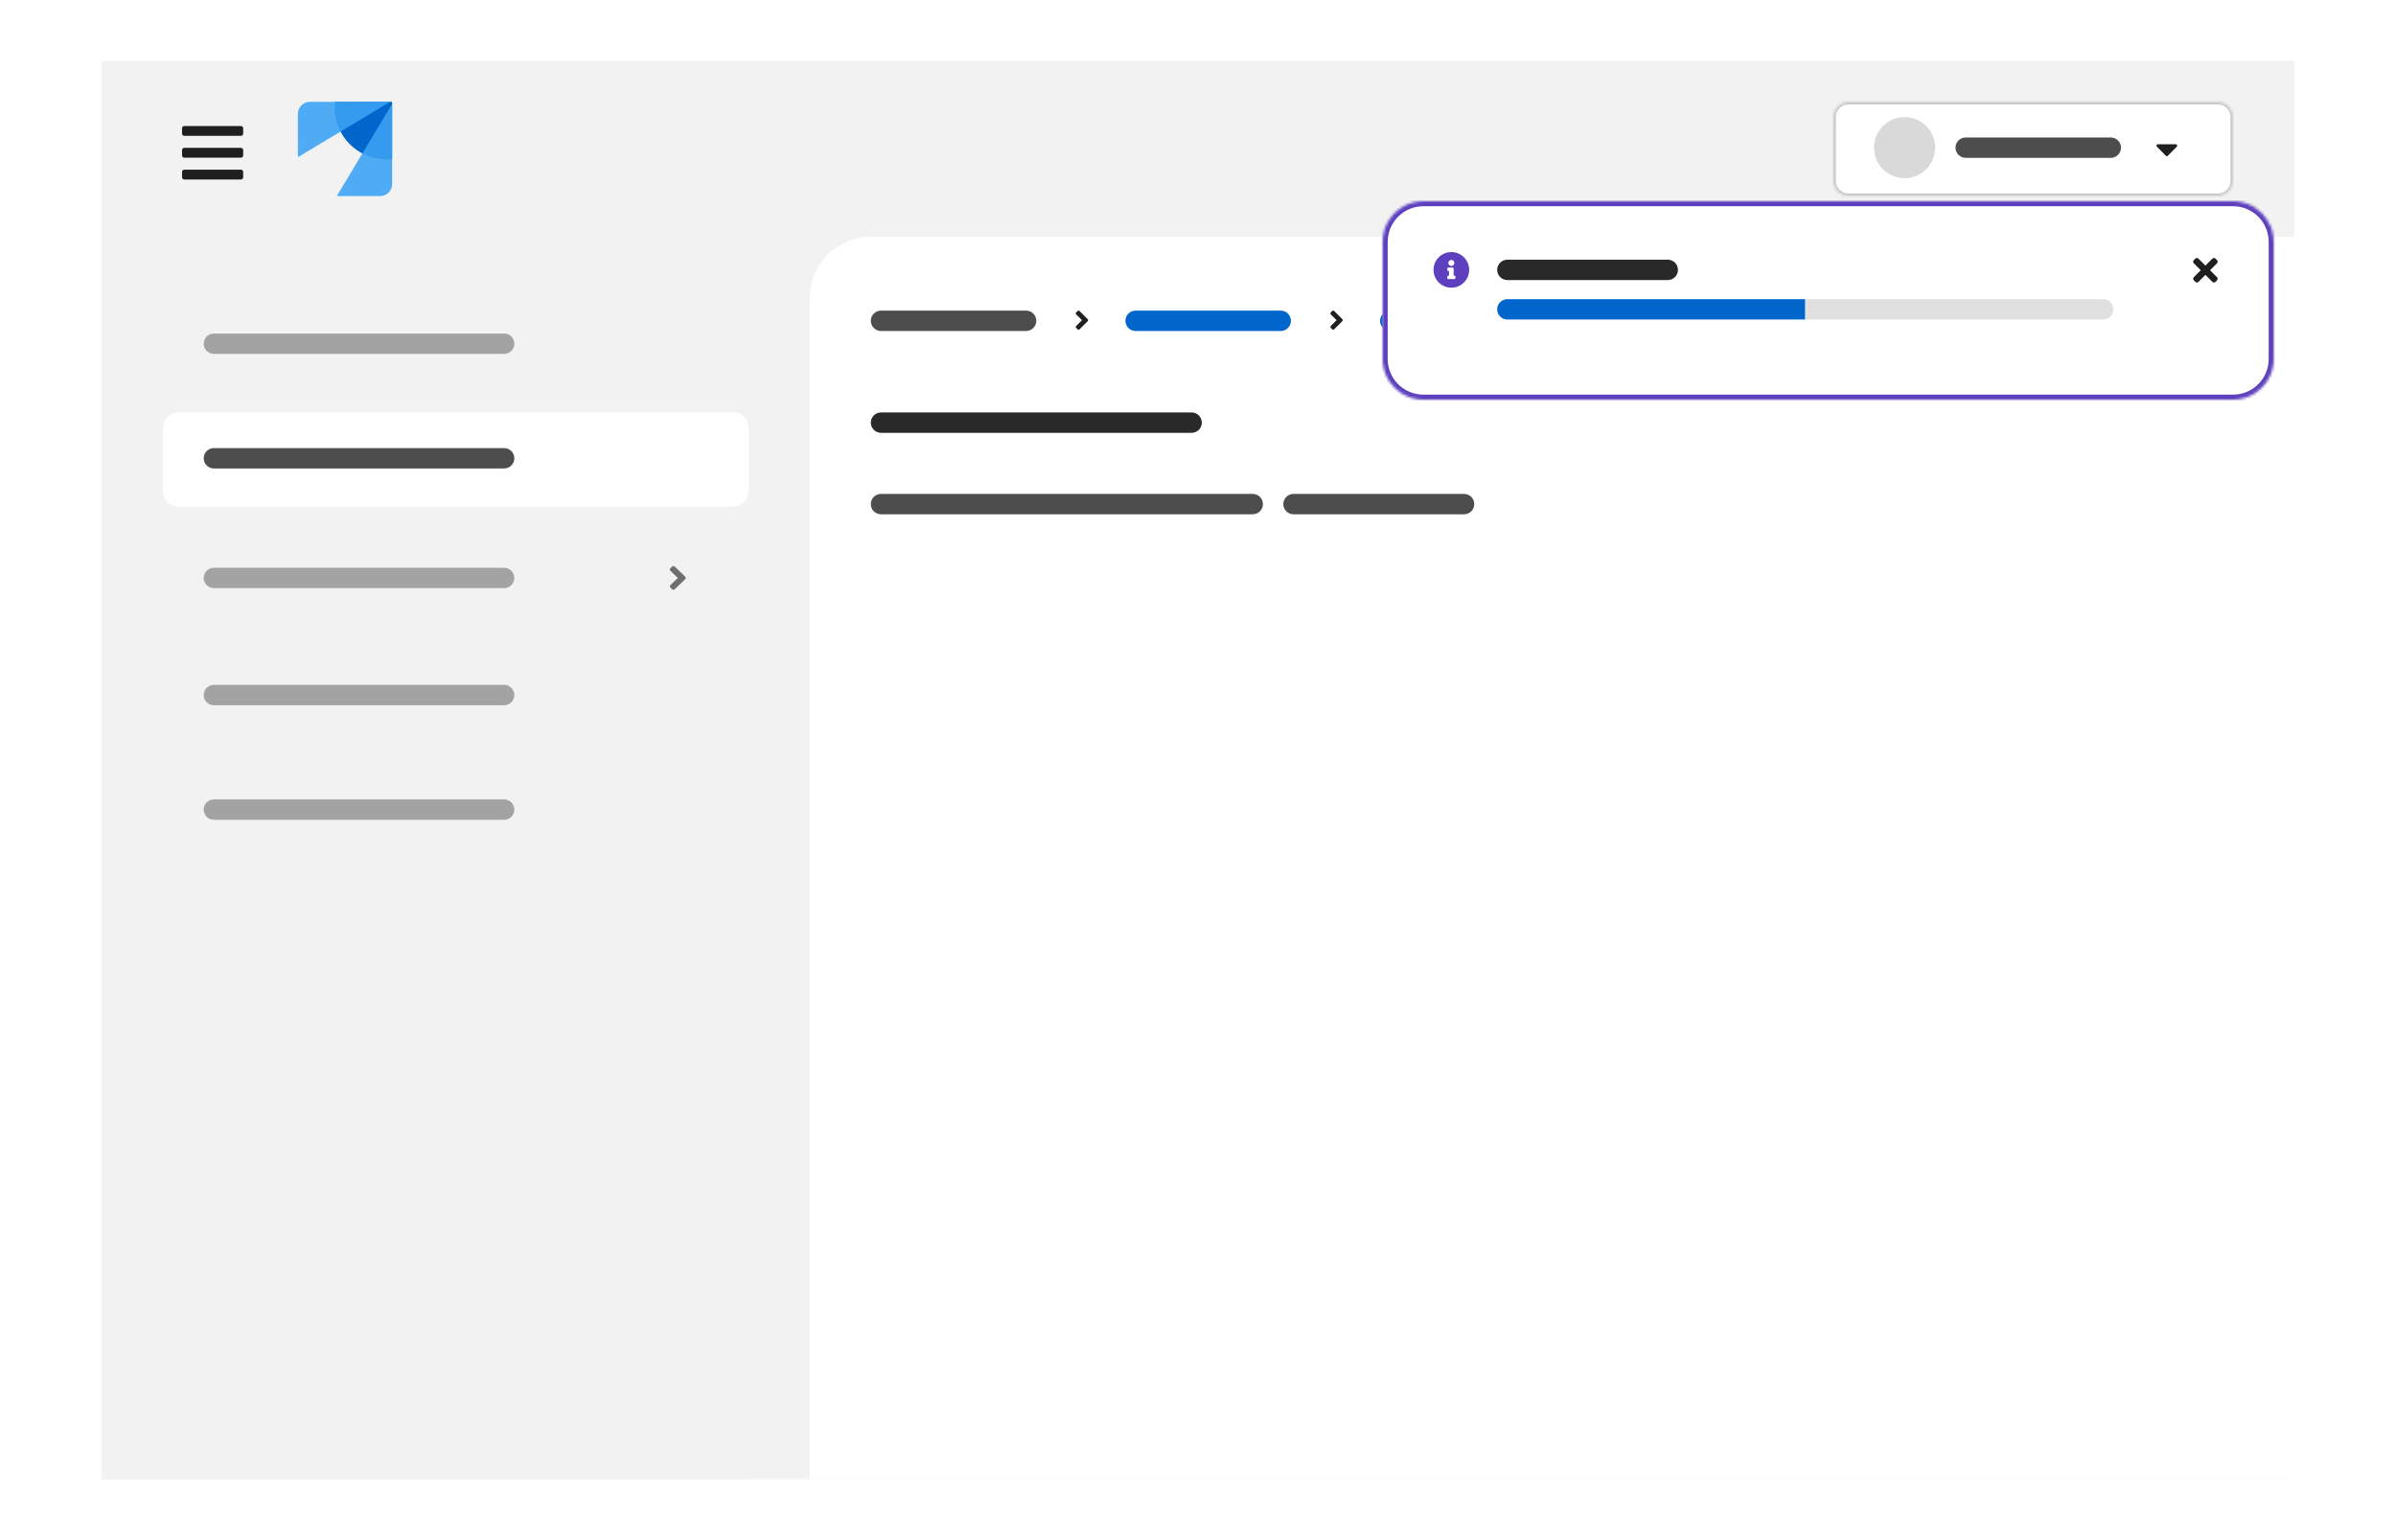<svg width="941" height="605" viewBox="0 0 941 605" fill="none" xmlns="http://www.w3.org/2000/svg">
<rect width="941" height="605" fill="white"/>
<g clip-path="url(#clip0_1668_104724)">
<rect width="861" height="557" transform="translate(40 24)" fill="#F2F2F2"/>
<rect width="861" height="69" transform="translate(40 24)" fill="#F2F2F2"/>
<path d="M94.643 66.643C95.116 66.643 95.5 67.027 95.5 67.5V69.643C95.5 70.116 95.116 70.5 94.643 70.5H72.357C71.884 70.5 71.5 70.116 71.5 69.643V67.5C71.5 67.027 71.884 66.643 72.357 66.643H94.643ZM94.643 58.071C95.116 58.071 95.5 58.455 95.5 58.929V61.071C95.5 61.545 95.116 61.929 94.643 61.929H72.357C71.884 61.929 71.5 61.545 71.5 61.071V58.929C71.5 58.455 71.884 58.071 72.357 58.071H94.643ZM94.643 49.5C95.116 49.5 95.5 49.884 95.5 50.357V52.5C95.5 52.973 95.116 53.357 94.643 53.357H72.357C71.884 53.357 71.5 52.973 71.5 52.5V50.357C71.5 49.884 71.884 49.5 72.357 49.5H94.643Z" fill="#1F1F1F"/>
<path fill-rule="evenodd" clip-rule="evenodd" d="M131.478 40H154V62.522H151.587C140.481 62.522 131.478 53.519 131.478 42.413V40Z" fill="#0066CC"/>
<path fill-rule="evenodd" clip-rule="evenodd" d="M154 40.804L132.283 77H149.316C151.903 77 154 74.903 154 72.317V40.804Z" fill="url(#paint0_linear_1668_104724)"/>
<path fill-rule="evenodd" clip-rule="evenodd" d="M153.196 40L117 61.717V44.683C117 42.097 119.097 40 121.684 40H153.196Z" fill="url(#paint1_linear_1668_104724)"/>
<mask id="path-6-inside-1_1668_104724" fill="white">
<path d="M720 46C720 42.686 722.686 40 726 40H871C874.314 40 877 42.686 877 46V71C877 74.314 874.314 77 871 77H726C722.686 77 720 74.314 720 71V46Z"/>
</mask>
<path d="M720 46C720 42.686 722.686 40 726 40H871C874.314 40 877 42.686 877 46V71C877 74.314 874.314 77 871 77H726C722.686 77 720 74.314 720 71V46Z" fill="white"/>
<path d="M726 40V41H871V40V39H726V40ZM877 46H876V71H877H878V46H877ZM871 77V76H726V77V78H871V77ZM720 71H721V46H720H719V71H720ZM726 77V76C723.239 76 721 73.761 721 71H720H719C719 74.866 722.134 78 726 78V77ZM877 71H876C876 73.761 873.761 76 871 76V77V78C874.866 78 878 74.866 878 71H877ZM871 40V41C873.761 41 876 43.239 876 46H877H878C878 42.134 874.866 39 871 39V40ZM726 40V39C722.134 39 719 42.134 719 46H720H721C721 43.239 723.239 41 726 41V40Z" fill="#C7C7C7" mask="url(#path-6-inside-1_1668_104724)"/>
<g clip-path="url(#clip1_1668_104724)">
<circle cx="748" cy="58.5" r="12" fill="#F2F2F2"/>
<mask id="mask0_1668_104724" style="mask-type:luminance" maskUnits="userSpaceOnUse" x="736" y="46" width="24" height="25">
<circle cx="748" cy="58.5" r="12" fill="white"/>
</mask>
<g mask="url(#mask0_1668_104724)">
<path fill-rule="evenodd" clip-rule="evenodd" d="M747.762 59.904C745.429 59.904 743.496 57.971 743.496 55.639C743.496 53.306 745.429 51.373 747.762 51.373C750.096 51.373 752.029 53.306 752.029 55.639C752.029 57.971 750.162 59.904 747.762 59.904Z" fill="#C7C7C7"/>
<path d="M744.829 70.493V66.027C743.496 66.294 742.896 66.96 742.762 68.36L742.696 70.493H744.829Z" fill="#C7C7C7"/>
<path d="M742.696 70.5L742.762 68.367C742.896 66.968 743.496 66.302 744.829 66.035V70.5H751.096V66.035C752.429 66.302 753.029 66.968 753.162 68.367L753.229 70.5H756.362C756.096 67.901 755.496 64.502 754.429 63.169C753.696 62.236 752.896 61.703 752.096 61.437C751.296 61.17 750.896 61.037 747.896 61.037C744.896 61.037 743.829 61.503 743.829 61.503C743.029 61.77 742.229 62.303 741.562 63.236C740.429 64.502 739.829 67.968 739.562 70.5H742.696Z" fill="#C7C7C7"/>
<path d="M753.229 70.493L753.162 68.36C753.029 66.96 752.429 66.294 751.096 66.027V70.493H753.229Z" fill="#C7C7C7"/>
<path d="M748 47C754.351 47 759.5 52.147 759.5 58.496C759.5 64.845 754.351 69.992 748 69.992C741.649 69.992 736.5 64.845 736.5 58.496C736.5 52.147 741.649 47 748 47Z" stroke="#C7C7C7"/>
</g>
</g>
<path d="M772.984 63.154C772.181 63.154 771.481 62.981 770.884 62.636C770.296 62.281 769.843 61.782 769.526 61.138C769.209 60.494 769.05 59.733 769.05 58.856V53.2H770.128V58.856C770.128 59.528 770.245 60.111 770.478 60.606C770.711 61.101 771.043 61.488 771.472 61.768C771.901 62.039 772.405 62.174 772.984 62.174C773.563 62.174 774.067 62.039 774.496 61.768C774.925 61.488 775.257 61.101 775.49 60.606C775.723 60.111 775.84 59.528 775.84 58.856V53.2H776.918V58.856C776.918 59.733 776.759 60.494 776.442 61.138C776.125 61.782 775.672 62.281 775.084 62.636C774.496 62.981 773.796 63.154 772.984 63.154ZM781.199 63.14C780.639 63.14 780.121 63.056 779.645 62.888C779.169 62.711 778.763 62.459 778.427 62.132L778.973 61.46C779.384 61.759 779.762 61.978 780.107 62.118C780.452 62.249 780.807 62.314 781.171 62.314C781.666 62.314 782.076 62.197 782.403 61.964C782.73 61.731 782.893 61.432 782.893 61.068C782.893 60.788 782.795 60.569 782.599 60.41C782.412 60.251 782.1 60.13 781.661 60.046L780.541 59.85C779.878 59.729 779.388 59.523 779.071 59.234C778.763 58.945 778.609 58.553 778.609 58.058C778.609 57.666 778.712 57.321 778.917 57.022C779.132 56.723 779.426 56.49 779.799 56.322C780.172 56.145 780.597 56.056 781.073 56.056C781.54 56.056 781.983 56.126 782.403 56.266C782.823 56.397 783.248 56.611 783.677 56.91L783.173 57.624C782.818 57.372 782.464 57.19 782.109 57.078C781.754 56.957 781.395 56.896 781.031 56.896C780.583 56.896 780.224 56.994 779.953 57.19C779.682 57.386 779.547 57.652 779.547 57.988C779.547 58.268 779.631 58.483 779.799 58.632C779.976 58.781 780.284 58.893 780.723 58.968L781.871 59.178C782.562 59.299 783.066 59.509 783.383 59.808C783.7 60.107 783.859 60.508 783.859 61.012C783.859 61.413 783.742 61.777 783.509 62.104C783.276 62.421 782.958 62.673 782.557 62.86C782.156 63.047 781.703 63.14 781.199 63.14ZM788.564 63.14C787.929 63.14 787.355 62.986 786.842 62.678C786.328 62.361 785.922 61.936 785.624 61.404C785.325 60.863 785.176 60.256 785.176 59.584C785.176 58.912 785.316 58.31 785.596 57.778C785.885 57.246 786.272 56.826 786.758 56.518C787.243 56.21 787.784 56.056 788.382 56.056C788.988 56.056 789.525 56.21 789.992 56.518C790.468 56.817 790.841 57.227 791.112 57.75C791.392 58.263 791.532 58.847 791.532 59.5V59.808H786.17C786.207 60.275 786.333 60.695 786.548 61.068C786.772 61.432 787.061 61.721 787.416 61.936C787.78 62.141 788.176 62.244 788.606 62.244C788.96 62.244 789.301 62.183 789.628 62.062C789.964 61.931 790.248 61.759 790.482 61.544L791.126 62.23C790.734 62.538 790.328 62.767 789.908 62.916C789.488 63.065 789.04 63.14 788.564 63.14ZM786.198 59.08H790.524C790.477 58.669 790.351 58.305 790.146 57.988C789.95 57.661 789.698 57.405 789.39 57.218C789.091 57.031 788.755 56.938 788.382 56.938C788.008 56.938 787.668 57.031 787.36 57.218C787.052 57.395 786.795 57.647 786.59 57.974C786.394 58.291 786.263 58.66 786.198 59.08ZM793.277 63V56.168H794.299V57.568C794.476 57.092 794.728 56.723 795.055 56.462C795.391 56.191 795.773 56.056 796.203 56.056C796.324 56.056 796.436 56.065 796.539 56.084C796.641 56.093 796.744 56.117 796.847 56.154V57.078C796.735 57.041 796.613 57.013 796.483 56.994C796.361 56.966 796.245 56.952 796.133 56.952C795.713 56.952 795.344 57.073 795.027 57.316C794.719 57.559 794.476 57.899 794.299 58.338V63H793.277ZM798.198 63V56.168H799.22V57.274C799.482 56.863 799.794 56.56 800.158 56.364C800.522 56.159 800.933 56.056 801.39 56.056C801.885 56.056 802.314 56.163 802.678 56.378C803.052 56.583 803.341 56.877 803.546 57.26C803.761 57.633 803.868 58.072 803.868 58.576V63H802.846V58.87C802.846 58.263 802.678 57.787 802.342 57.442C802.016 57.087 801.572 56.91 801.012 56.91C800.639 56.91 800.298 56.999 799.99 57.176C799.682 57.353 799.426 57.615 799.22 57.96V63H798.198ZM808.037 63.126C807.552 63.126 807.122 63.037 806.749 62.86C806.376 62.683 806.082 62.44 805.867 62.132C805.662 61.815 805.559 61.451 805.559 61.04C805.559 60.629 805.666 60.275 805.881 59.976C806.096 59.668 806.394 59.43 806.777 59.262C807.16 59.094 807.608 59.01 808.121 59.01C808.513 59.01 808.882 59.052 809.227 59.136C809.582 59.22 809.908 59.355 810.207 59.542V58.604C810.207 58.044 810.058 57.624 809.759 57.344C809.46 57.055 809.022 56.91 808.443 56.91C808.126 56.91 807.799 56.957 807.463 57.05C807.136 57.143 806.772 57.293 806.371 57.498L805.993 56.714C806.908 56.275 807.766 56.056 808.569 56.056C809.418 56.056 810.072 56.266 810.529 56.686C810.986 57.097 811.215 57.689 811.215 58.464V63H810.207V62.202C809.908 62.51 809.577 62.743 809.213 62.902C808.849 63.051 808.457 63.126 808.037 63.126ZM806.539 61.012C806.539 61.413 806.693 61.735 807.001 61.978C807.318 62.221 807.734 62.342 808.247 62.342C808.63 62.342 808.98 62.277 809.297 62.146C809.624 62.015 809.927 61.819 810.207 61.558V60.242C809.918 60.074 809.619 59.953 809.311 59.878C809.003 59.794 808.658 59.752 808.275 59.752C807.752 59.752 807.332 59.869 807.015 60.102C806.698 60.326 806.539 60.629 806.539 61.012ZM813.292 63V56.168H814.314V57.232C814.576 56.84 814.874 56.546 815.21 56.35C815.546 56.154 815.924 56.056 816.344 56.056C816.83 56.056 817.254 56.177 817.618 56.42C817.982 56.653 818.258 56.975 818.444 57.386C818.715 56.947 819.037 56.616 819.41 56.392C819.793 56.168 820.232 56.056 820.726 56.056C821.184 56.056 821.585 56.163 821.93 56.378C822.285 56.593 822.56 56.891 822.756 57.274C822.952 57.647 823.05 58.086 823.05 58.59V63H822.028V58.842C822.028 58.245 821.879 57.773 821.58 57.428C821.282 57.083 820.871 56.91 820.348 56.91C819.994 56.91 819.672 56.999 819.382 57.176C819.102 57.353 818.855 57.624 818.64 57.988C818.659 58.081 818.673 58.179 818.682 58.282C818.692 58.385 818.696 58.487 818.696 58.59V63H817.674V58.842C817.674 58.245 817.52 57.773 817.212 57.428C816.914 57.083 816.503 56.91 815.98 56.91C815.28 56.91 814.725 57.246 814.314 57.918V63H813.292ZM828.198 63.14C827.564 63.14 826.99 62.986 826.476 62.678C825.963 62.361 825.557 61.936 825.258 61.404C824.96 60.863 824.81 60.256 824.81 59.584C824.81 58.912 824.95 58.31 825.23 57.778C825.52 57.246 825.907 56.826 826.392 56.518C826.878 56.21 827.419 56.056 828.016 56.056C828.623 56.056 829.16 56.21 829.626 56.518C830.102 56.817 830.476 57.227 830.746 57.75C831.026 58.263 831.166 58.847 831.166 59.5V59.808H825.804C825.842 60.275 825.968 60.695 826.182 61.068C826.406 61.432 826.696 61.721 827.05 61.936C827.414 62.141 827.811 62.244 828.24 62.244C828.595 62.244 828.936 62.183 829.262 62.062C829.598 61.931 829.883 61.759 830.116 61.544L830.76 62.23C830.368 62.538 829.962 62.767 829.542 62.916C829.122 63.065 828.674 63.14 828.198 63.14ZM825.832 59.08H830.158C830.112 58.669 829.986 58.305 829.78 57.988C829.584 57.661 829.332 57.405 829.024 57.218C828.726 57.031 828.39 56.938 828.016 56.938C827.643 56.938 827.302 57.031 826.994 57.218C826.686 57.395 826.43 57.647 826.224 57.974C826.028 58.291 825.898 58.66 825.832 59.08Z" fill="#151515"/>
<path d="M854.534 56.667C855.023 56.667 855.267 57.261 854.921 57.61L851.388 61.172C851.174 61.387 850.825 61.387 850.611 61.172L847.079 57.61C846.733 57.261 846.978 56.667 847.466 56.667H854.534Z" fill="#1F1F1F"/>
<rect x="730" y="44" width="110" height="29" fill="white"/>
<rect x="730" y="44" width="110" height="29" fill="white"/>
<rect x="730" y="44" width="110" height="29" fill="white"/>
<rect x="730" y="44" width="110" height="29" fill="white"/>
<path d="M768 58C768 55.791 769.791 54 772 54H829C831.209 54 833 55.791 833 58C833 60.209 831.209 62 829 62H772C769.791 62 768 60.209 768 58Z" fill="#4D4D4D"/>
<circle cx="748" cy="58" r="12" fill="#D9D9D9"/>
<rect width="254" height="886" transform="translate(40 93)" fill="#F2F2F2"/>
<path d="M64 168C64 164.686 66.686 162 70 162H288C291.314 162 294 164.686 294 168V193C294 196.314 291.314 199 288 199H70C66.686 199 64 196.314 64 193V168Z" fill="white"/>
<path d="M263.973 222.539C264.256 222.265 264.714 222.265 264.994 222.539L269.089 226.504C269.375 226.778 269.375 227.221 269.092 227.495L264.996 231.461C264.713 231.735 264.256 231.735 263.976 231.461L263.295 230.802C263.013 230.528 263.013 230.085 263.295 229.814L266.199 227.003L263.295 224.192C263.013 223.918 263.012 223.474 263.295 223.203L263.973 222.539Z" fill="#6E6E6E"/>
<path d="M80 180C80 177.791 81.791 176 84 176H198C200.209 176 202 177.791 202 180C202 182.209 200.209 184 198 184H84C81.791 184 80 182.209 80 180Z" fill="#4D4D4D"/>
<path d="M80 135C80 132.791 81.791 131 84 131H198C200.209 131 202 132.791 202 135C202 137.209 200.209 139 198 139H84C81.791 139 80 137.209 80 135Z" fill="#A3A3A3"/>
<path d="M80 227C80 224.791 81.791 223 84 223H198C200.209 223 202 224.791 202 227C202 229.209 200.209 231 198 231H84C81.791 231 80 229.209 80 227Z" fill="#A3A3A3"/>
<path d="M80 273C80 270.791 81.791 269 84 269H198C200.209 269 202 270.791 202 273C202 275.209 200.209 277 198 277H84C81.791 277 80 275.209 80 273Z" fill="#A3A3A3"/>
<path d="M80 318C80 315.791 81.791 314 84 314H198C200.209 314 202 315.791 202 318C202 320.209 200.209 322 198 322H84C81.791 322 80 320.209 80 318Z" fill="#A3A3A3"/>
<path d="M318 117C318 103.745 328.745 93 342 93H1492C1505.25 93 1516 103.745 1516 117V813C1516 826.255 1505.25 837 1492 837H342C328.745 837 318 826.255 318 813V117Z" fill="white"/>
<path d="M423.193 122.165C423.413 121.945 423.77 121.945 423.987 122.165L427.175 125.353C427.398 125.573 427.397 125.929 427.177 126.15L423.989 129.337C423.769 129.557 423.413 129.557 423.195 129.337L422.665 128.808C422.445 128.587 422.445 128.231 422.665 128.013L424.925 125.754L422.665 123.494C422.445 123.274 422.445 122.917 422.665 122.699L423.193 122.165Z" fill="#1F1F1F"/>
<path d="M445.78 130.132C445.124 130.132 444.516 130.016 443.956 129.784C443.396 129.544 442.856 129.184 442.336 128.704L442.9 128.032C443.404 128.504 443.876 128.84 444.316 129.04C444.764 129.24 445.26 129.34 445.804 129.34C446.236 129.34 446.62 129.268 446.956 129.124C447.3 128.972 447.568 128.768 447.76 128.512C447.952 128.256 448.048 127.964 448.048 127.636C448.048 127.212 447.908 126.892 447.628 126.676C447.348 126.452 446.864 126.28 446.176 126.16L444.82 125.932C444.052 125.796 443.488 125.564 443.128 125.236C442.776 124.9 442.6 124.452 442.6 123.892C442.6 123.42 442.72 123.004 442.96 122.644C443.208 122.276 443.548 121.988 443.98 121.78C444.412 121.572 444.912 121.468 445.48 121.468C446.104 121.468 446.684 121.556 447.22 121.732C447.756 121.9 448.284 122.168 448.804 122.536L448.324 123.256C447.892 122.928 447.436 122.68 446.956 122.512C446.476 122.336 445.988 122.248 445.492 122.248C445.1 122.248 444.752 122.316 444.448 122.452C444.152 122.588 443.916 122.772 443.74 123.004C443.572 123.236 443.488 123.5 443.488 123.796C443.488 124.164 443.612 124.452 443.86 124.66C444.108 124.868 444.512 125.016 445.072 125.104L446.416 125.332C447.312 125.492 447.96 125.752 448.36 126.112C448.768 126.464 448.972 126.956 448.972 127.588C448.972 128.076 448.832 128.512 448.552 128.896C448.28 129.28 447.904 129.584 447.424 129.808C446.944 130.024 446.396 130.132 445.78 130.132ZM453.134 130.12C452.59 130.12 452.098 129.988 451.658 129.724C451.218 129.452 450.87 129.088 450.614 128.632C450.358 128.168 450.23 127.648 450.23 127.072C450.23 126.496 450.35 125.98 450.59 125.524C450.838 125.068 451.17 124.708 451.586 124.444C452.002 124.18 452.466 124.048 452.978 124.048C453.498 124.048 453.958 124.18 454.358 124.444C454.766 124.7 455.086 125.052 455.318 125.5C455.558 125.94 455.678 126.44 455.678 127V127.264H451.082C451.114 127.664 451.222 128.024 451.406 128.344C451.598 128.656 451.846 128.904 452.15 129.088C452.462 129.264 452.802 129.352 453.17 129.352C453.474 129.352 453.766 129.3 454.046 129.196C454.334 129.084 454.578 128.936 454.778 128.752L455.33 129.34C454.994 129.604 454.646 129.8 454.286 129.928C453.926 130.056 453.542 130.12 453.134 130.12ZM451.106 126.64H454.814C454.774 126.288 454.666 125.976 454.49 125.704C454.322 125.424 454.106 125.204 453.842 125.044C453.586 124.884 453.298 124.804 452.978 124.804C452.658 124.804 452.366 124.884 452.102 125.044C451.838 125.196 451.618 125.412 451.442 125.692C451.274 125.964 451.162 126.28 451.106 126.64ZM459.801 130.096C459.257 130.096 458.765 129.964 458.325 129.7C457.893 129.428 457.549 129.064 457.293 128.608C457.037 128.144 456.909 127.632 456.909 127.072C456.909 126.504 457.037 125.992 457.293 125.536C457.549 125.08 457.893 124.72 458.325 124.456C458.765 124.184 459.257 124.048 459.801 124.048C460.233 124.048 460.645 124.128 461.037 124.288C461.429 124.448 461.769 124.672 462.057 124.96L461.493 125.572C461.285 125.34 461.033 125.16 460.737 125.032C460.441 124.904 460.141 124.84 459.837 124.84C459.453 124.84 459.105 124.94 458.793 125.14C458.489 125.34 458.245 125.608 458.061 125.944C457.877 126.28 457.785 126.656 457.785 127.072C457.785 127.488 457.877 127.864 458.061 128.2C458.245 128.536 458.489 128.804 458.793 129.004C459.105 129.204 459.453 129.304 459.837 129.304C460.141 129.304 460.441 129.24 460.737 129.112C461.033 128.976 461.285 128.796 461.493 128.572L462.057 129.184C461.769 129.472 461.429 129.696 461.037 129.856C460.645 130.016 460.233 130.096 459.801 130.096ZM465.628 130.12C465.124 130.12 464.74 130 464.476 129.76C464.22 129.512 464.092 129.156 464.092 128.692V124.864H462.88V124.144H464.092V122.536L464.968 122.332V124.144H466.648V124.864H464.968V128.464C464.968 128.776 465.032 129 465.16 129.136C465.296 129.272 465.516 129.34 465.82 129.34C465.972 129.34 466.108 129.328 466.228 129.304C466.348 129.28 466.488 129.24 466.648 129.184V129.964C466.488 130.02 466.32 130.06 466.144 130.084C465.968 130.108 465.796 130.12 465.628 130.12ZM467.919 130V124.144H468.795V130H467.919ZM468.363 122.692C468.187 122.692 468.035 122.632 467.907 122.512C467.787 122.384 467.727 122.236 467.727 122.068C467.727 121.9 467.787 121.756 467.907 121.636C468.035 121.508 468.187 121.444 468.363 121.444C468.539 121.444 468.687 121.508 468.807 121.636C468.935 121.756 468.999 121.9 468.999 122.068C468.999 122.236 468.935 122.384 468.807 122.512C468.687 122.632 468.539 122.692 468.363 122.692ZM473.183 130.096C472.639 130.096 472.151 129.964 471.719 129.7C471.287 129.436 470.947 129.076 470.699 128.62C470.451 128.164 470.327 127.648 470.327 127.072C470.327 126.496 470.451 125.98 470.699 125.524C470.947 125.068 471.287 124.708 471.719 124.444C472.151 124.18 472.639 124.048 473.183 124.048C473.719 124.048 474.199 124.18 474.623 124.444C475.055 124.708 475.395 125.068 475.643 125.524C475.891 125.98 476.015 126.496 476.015 127.072C476.015 127.648 475.891 128.164 475.643 128.62C475.395 129.076 475.055 129.436 474.623 129.7C474.199 129.964 473.719 130.096 473.183 130.096ZM473.171 129.328C473.555 129.328 473.895 129.232 474.191 129.04C474.487 128.84 474.719 128.568 474.887 128.224C475.063 127.88 475.151 127.496 475.151 127.072C475.151 126.64 475.063 126.256 474.887 125.92C474.719 125.576 474.487 125.308 474.191 125.116C473.895 124.916 473.555 124.816 473.171 124.816C472.787 124.816 472.447 124.916 472.151 125.116C471.855 125.308 471.619 125.576 471.443 125.92C471.275 126.256 471.191 126.64 471.191 127.072C471.191 127.496 471.275 127.88 471.443 128.224C471.619 128.568 471.855 128.84 472.151 129.04C472.447 129.232 472.787 129.328 473.171 129.328ZM477.552 130V124.144H478.428V125.092C478.652 124.74 478.92 124.48 479.232 124.312C479.544 124.136 479.896 124.048 480.288 124.048C480.712 124.048 481.08 124.14 481.392 124.324C481.712 124.5 481.96 124.752 482.136 125.08C482.32 125.4 482.412 125.776 482.412 126.208V130H481.536V126.46C481.536 125.94 481.392 125.532 481.104 125.236C480.824 124.932 480.444 124.78 479.964 124.78C479.644 124.78 479.352 124.856 479.088 125.008C478.824 125.16 478.604 125.384 478.428 125.68V130H477.552ZM489.206 130.12C488.702 130.12 488.318 130 488.054 129.76C487.798 129.512 487.67 129.156 487.67 128.692V124.864H486.458V124.144H487.67V122.536L488.546 122.332V124.144H490.226V124.864H488.546V128.464C488.546 128.776 488.61 129 488.738 129.136C488.874 129.272 489.094 129.34 489.398 129.34C489.55 129.34 489.686 129.328 489.806 129.304C489.926 129.28 490.066 129.24 490.226 129.184V129.964C490.066 130.02 489.898 130.06 489.722 130.084C489.546 130.108 489.374 130.12 489.206 130.12ZM491.497 130V124.144H492.373V130H491.497ZM491.941 122.692C491.765 122.692 491.613 122.632 491.485 122.512C491.365 122.384 491.305 122.236 491.305 122.068C491.305 121.9 491.365 121.756 491.485 121.636C491.613 121.508 491.765 121.444 491.941 121.444C492.117 121.444 492.265 121.508 492.385 121.636C492.513 121.756 492.577 121.9 492.577 122.068C492.577 122.236 492.513 122.384 492.385 122.512C492.265 122.632 492.117 122.692 491.941 122.692ZM496.402 130.12C495.898 130.12 495.514 130 495.25 129.76C494.994 129.512 494.866 129.156 494.866 128.692V124.864H493.654V124.144H494.866V122.536L495.742 122.332V124.144H497.422V124.864H495.742V128.464C495.742 128.776 495.806 129 495.934 129.136C496.07 129.272 496.29 129.34 496.594 129.34C496.746 129.34 496.882 129.328 497.002 129.304C497.122 129.28 497.262 129.24 497.422 129.184V129.964C497.262 130.02 497.094 130.06 496.918 130.084C496.742 130.108 496.57 130.12 496.402 130.12ZM498.705 130V121.336L499.581 121.156V130H498.705ZM504.017 130.12C503.473 130.12 502.981 129.988 502.541 129.724C502.101 129.452 501.753 129.088 501.497 128.632C501.241 128.168 501.113 127.648 501.113 127.072C501.113 126.496 501.233 125.98 501.473 125.524C501.721 125.068 502.053 124.708 502.469 124.444C502.885 124.18 503.349 124.048 503.861 124.048C504.381 124.048 504.841 124.18 505.241 124.444C505.649 124.7 505.969 125.052 506.201 125.5C506.441 125.94 506.561 126.44 506.561 127V127.264H501.965C501.997 127.664 502.105 128.024 502.289 128.344C502.481 128.656 502.729 128.904 503.033 129.088C503.345 129.264 503.685 129.352 504.053 129.352C504.357 129.352 504.649 129.3 504.929 129.196C505.217 129.084 505.461 128.936 505.661 128.752L506.213 129.34C505.877 129.604 505.529 129.8 505.169 129.928C504.809 130.056 504.425 130.12 504.017 130.12ZM501.989 126.64H505.697C505.657 126.288 505.549 125.976 505.373 125.704C505.205 125.424 504.989 125.204 504.725 125.044C504.469 124.884 504.181 124.804 503.861 124.804C503.541 124.804 503.249 124.884 502.985 125.044C502.721 125.196 502.501 125.412 502.325 125.692C502.157 125.964 502.045 126.28 501.989 126.64Z" fill="#0066CC"/>
<path d="M523.193 122.165C523.413 121.945 523.77 121.945 523.987 122.165L527.175 125.353C527.398 125.573 527.397 125.929 527.177 126.15L523.989 129.337C523.769 129.557 523.413 129.557 523.195 129.337L522.665 128.808C522.445 128.587 522.445 128.231 522.665 128.013L524.925 125.754L522.665 123.494C522.445 123.274 522.445 122.917 522.665 122.699L523.193 122.165Z" fill="#1F1F1F"/>
<path d="M545.78 130.132C545.124 130.132 544.516 130.016 543.956 129.784C543.396 129.544 542.856 129.184 542.336 128.704L542.9 128.032C543.404 128.504 543.876 128.84 544.316 129.04C544.764 129.24 545.26 129.34 545.804 129.34C546.236 129.34 546.62 129.268 546.956 129.124C547.3 128.972 547.568 128.768 547.76 128.512C547.952 128.256 548.048 127.964 548.048 127.636C548.048 127.212 547.908 126.892 547.628 126.676C547.348 126.452 546.864 126.28 546.176 126.16L544.82 125.932C544.052 125.796 543.488 125.564 543.128 125.236C542.776 124.9 542.6 124.452 542.6 123.892C542.6 123.42 542.72 123.004 542.96 122.644C543.208 122.276 543.548 121.988 543.98 121.78C544.412 121.572 544.912 121.468 545.48 121.468C546.104 121.468 546.684 121.556 547.22 121.732C547.756 121.9 548.284 122.168 548.804 122.536L548.324 123.256C547.892 122.928 547.436 122.68 546.956 122.512C546.476 122.336 545.988 122.248 545.492 122.248C545.1 122.248 544.752 122.316 544.448 122.452C544.152 122.588 543.916 122.772 543.74 123.004C543.572 123.236 543.488 123.5 543.488 123.796C543.488 124.164 543.612 124.452 543.86 124.66C544.108 124.868 544.512 125.016 545.072 125.104L546.416 125.332C547.312 125.492 547.96 125.752 548.36 126.112C548.768 126.464 548.972 126.956 548.972 127.588C548.972 128.076 548.832 128.512 548.552 128.896C548.28 129.28 547.904 129.584 547.424 129.808C546.944 130.024 546.396 130.132 545.78 130.132ZM553.134 130.12C552.59 130.12 552.098 129.988 551.658 129.724C551.218 129.452 550.87 129.088 550.614 128.632C550.358 128.168 550.23 127.648 550.23 127.072C550.23 126.496 550.35 125.98 550.59 125.524C550.838 125.068 551.17 124.708 551.586 124.444C552.002 124.18 552.466 124.048 552.978 124.048C553.498 124.048 553.958 124.18 554.358 124.444C554.766 124.7 555.086 125.052 555.318 125.5C555.558 125.94 555.678 126.44 555.678 127V127.264H551.082C551.114 127.664 551.222 128.024 551.406 128.344C551.598 128.656 551.846 128.904 552.15 129.088C552.462 129.264 552.802 129.352 553.17 129.352C553.474 129.352 553.766 129.3 554.046 129.196C554.334 129.084 554.578 128.936 554.778 128.752L555.33 129.34C554.994 129.604 554.646 129.8 554.286 129.928C553.926 130.056 553.542 130.12 553.134 130.12ZM551.106 126.64H554.814C554.774 126.288 554.666 125.976 554.49 125.704C554.322 125.424 554.106 125.204 553.842 125.044C553.586 124.884 553.298 124.804 552.978 124.804C552.658 124.804 552.366 124.884 552.102 125.044C551.838 125.196 551.618 125.412 551.442 125.692C551.274 125.964 551.162 126.28 551.106 126.64ZM559.801 130.096C559.257 130.096 558.765 129.964 558.325 129.7C557.893 129.428 557.549 129.064 557.293 128.608C557.037 128.144 556.909 127.632 556.909 127.072C556.909 126.504 557.037 125.992 557.293 125.536C557.549 125.08 557.893 124.72 558.325 124.456C558.765 124.184 559.257 124.048 559.801 124.048C560.233 124.048 560.645 124.128 561.037 124.288C561.429 124.448 561.769 124.672 562.057 124.96L561.493 125.572C561.285 125.34 561.033 125.16 560.737 125.032C560.441 124.904 560.141 124.84 559.837 124.84C559.453 124.84 559.105 124.94 558.793 125.14C558.489 125.34 558.245 125.608 558.061 125.944C557.877 126.28 557.785 126.656 557.785 127.072C557.785 127.488 557.877 127.864 558.061 128.2C558.245 128.536 558.489 128.804 558.793 129.004C559.105 129.204 559.453 129.304 559.837 129.304C560.141 129.304 560.441 129.24 560.737 129.112C561.033 128.976 561.285 128.796 561.493 128.572L562.057 129.184C561.769 129.472 561.429 129.696 561.037 129.856C560.645 130.016 560.233 130.096 559.801 130.096ZM565.628 130.12C565.124 130.12 564.74 130 564.476 129.76C564.22 129.512 564.092 129.156 564.092 128.692V124.864H562.88V124.144H564.092V122.536L564.968 122.332V124.144H566.648V124.864H564.968V128.464C564.968 128.776 565.032 129 565.16 129.136C565.296 129.272 565.516 129.34 565.82 129.34C565.972 129.34 566.108 129.328 566.228 129.304C566.348 129.28 566.488 129.24 566.648 129.184V129.964C566.488 130.02 566.32 130.06 566.144 130.084C565.968 130.108 565.796 130.12 565.628 130.12ZM567.919 130V124.144H568.795V130H567.919ZM568.363 122.692C568.187 122.692 568.035 122.632 567.907 122.512C567.787 122.384 567.727 122.236 567.727 122.068C567.727 121.9 567.787 121.756 567.907 121.636C568.035 121.508 568.187 121.444 568.363 121.444C568.539 121.444 568.687 121.508 568.807 121.636C568.935 121.756 568.999 121.9 568.999 122.068C568.999 122.236 568.935 122.384 568.807 122.512C568.687 122.632 568.539 122.692 568.363 122.692ZM573.183 130.096C572.639 130.096 572.151 129.964 571.719 129.7C571.287 129.436 570.947 129.076 570.699 128.62C570.451 128.164 570.327 127.648 570.327 127.072C570.327 126.496 570.451 125.98 570.699 125.524C570.947 125.068 571.287 124.708 571.719 124.444C572.151 124.18 572.639 124.048 573.183 124.048C573.719 124.048 574.199 124.18 574.623 124.444C575.055 124.708 575.395 125.068 575.643 125.524C575.891 125.98 576.015 126.496 576.015 127.072C576.015 127.648 575.891 128.164 575.643 128.62C575.395 129.076 575.055 129.436 574.623 129.7C574.199 129.964 573.719 130.096 573.183 130.096ZM573.171 129.328C573.555 129.328 573.895 129.232 574.191 129.04C574.487 128.84 574.719 128.568 574.887 128.224C575.063 127.88 575.151 127.496 575.151 127.072C575.151 126.64 575.063 126.256 574.887 125.92C574.719 125.576 574.487 125.308 574.191 125.116C573.895 124.916 573.555 124.816 573.171 124.816C572.787 124.816 572.447 124.916 572.151 125.116C571.855 125.308 571.619 125.576 571.443 125.92C571.275 126.256 571.191 126.64 571.191 127.072C571.191 127.496 571.275 127.88 571.443 128.224C571.619 128.568 571.855 128.84 572.151 129.04C572.447 129.232 572.787 129.328 573.171 129.328ZM577.552 130V124.144H578.428V125.092C578.652 124.74 578.92 124.48 579.232 124.312C579.544 124.136 579.896 124.048 580.288 124.048C580.712 124.048 581.08 124.14 581.392 124.324C581.712 124.5 581.96 124.752 582.136 125.08C582.32 125.4 582.412 125.776 582.412 126.208V130H581.536V126.46C581.536 125.94 581.392 125.532 581.104 125.236C580.824 124.932 580.444 124.78 579.964 124.78C579.644 124.78 579.352 124.856 579.088 125.008C578.824 125.16 578.604 125.384 578.428 125.68V130H577.552ZM589.206 130.12C588.702 130.12 588.318 130 588.054 129.76C587.798 129.512 587.67 129.156 587.67 128.692V124.864H586.458V124.144H587.67V122.536L588.546 122.332V124.144H590.226V124.864H588.546V128.464C588.546 128.776 588.61 129 588.738 129.136C588.874 129.272 589.094 129.34 589.398 129.34C589.55 129.34 589.686 129.328 589.806 129.304C589.926 129.28 590.066 129.24 590.226 129.184V129.964C590.066 130.02 589.898 130.06 589.722 130.084C589.546 130.108 589.374 130.12 589.206 130.12ZM591.497 130V124.144H592.373V130H591.497ZM591.941 122.692C591.765 122.692 591.613 122.632 591.485 122.512C591.365 122.384 591.305 122.236 591.305 122.068C591.305 121.9 591.365 121.756 591.485 121.636C591.613 121.508 591.765 121.444 591.941 121.444C592.117 121.444 592.265 121.508 592.385 121.636C592.513 121.756 592.577 121.9 592.577 122.068C592.577 122.236 592.513 122.384 592.385 122.512C592.265 122.632 592.117 122.692 591.941 122.692ZM596.402 130.12C595.898 130.12 595.514 130 595.25 129.76C594.994 129.512 594.866 129.156 594.866 128.692V124.864H593.654V124.144H594.866V122.536L595.742 122.332V124.144H597.422V124.864H595.742V128.464C595.742 128.776 595.806 129 595.934 129.136C596.07 129.272 596.29 129.34 596.594 129.34C596.746 129.34 596.882 129.328 597.002 129.304C597.122 129.28 597.262 129.24 597.422 129.184V129.964C597.262 130.02 597.094 130.06 596.918 130.084C596.742 130.108 596.57 130.12 596.402 130.12ZM598.705 130V121.336L599.581 121.156V130H598.705ZM604.017 130.12C603.473 130.12 602.981 129.988 602.541 129.724C602.101 129.452 601.753 129.088 601.497 128.632C601.241 128.168 601.113 127.648 601.113 127.072C601.113 126.496 601.233 125.98 601.473 125.524C601.721 125.068 602.053 124.708 602.469 124.444C602.885 124.18 603.349 124.048 603.861 124.048C604.381 124.048 604.841 124.18 605.241 124.444C605.649 124.7 605.969 125.052 606.201 125.5C606.441 125.94 606.561 126.44 606.561 127V127.264H601.965C601.997 127.664 602.105 128.024 602.289 128.344C602.481 128.656 602.729 128.904 603.033 129.088C603.345 129.264 603.685 129.352 604.053 129.352C604.357 129.352 604.649 129.3 604.929 129.196C605.217 129.084 605.461 128.936 605.661 128.752L606.213 129.34C605.877 129.604 605.529 129.8 605.169 129.928C604.809 130.056 604.425 130.12 604.017 130.12ZM601.989 126.64H605.697C605.657 126.288 605.549 125.976 605.373 125.704C605.205 125.424 604.989 125.204 604.725 125.044C604.469 124.884 604.181 124.804 603.861 124.804C603.541 124.804 603.249 124.884 602.985 125.044C602.721 125.196 602.501 125.412 602.325 125.692C602.157 125.964 602.045 126.28 601.989 126.64Z" fill="#0066CC"/>
<path d="M623.193 122.165C623.413 121.945 623.77 121.945 623.987 122.165L627.175 125.353C627.398 125.573 627.397 125.929 627.177 126.15L623.989 129.337C623.769 129.557 623.413 129.557 623.195 129.337L622.665 128.808C622.445 128.587 622.445 128.231 622.665 128.013L624.925 125.754L622.665 123.494C622.445 123.274 622.445 122.917 622.665 122.699L623.193 122.165Z" fill="#1F1F1F"/>
<path d="M645.78 130.132C645.124 130.132 644.516 130.016 643.956 129.784C643.396 129.544 642.856 129.184 642.336 128.704L642.9 128.032C643.404 128.504 643.876 128.84 644.316 129.04C644.764 129.24 645.26 129.34 645.804 129.34C646.236 129.34 646.62 129.268 646.956 129.124C647.3 128.972 647.568 128.768 647.76 128.512C647.952 128.256 648.048 127.964 648.048 127.636C648.048 127.212 647.908 126.892 647.628 126.676C647.348 126.452 646.864 126.28 646.176 126.16L644.82 125.932C644.052 125.796 643.488 125.564 643.128 125.236C642.776 124.9 642.6 124.452 642.6 123.892C642.6 123.42 642.72 123.004 642.96 122.644C643.208 122.276 643.548 121.988 643.98 121.78C644.412 121.572 644.912 121.468 645.48 121.468C646.104 121.468 646.684 121.556 647.22 121.732C647.756 121.9 648.284 122.168 648.804 122.536L648.324 123.256C647.892 122.928 647.436 122.68 646.956 122.512C646.476 122.336 645.988 122.248 645.492 122.248C645.1 122.248 644.752 122.316 644.448 122.452C644.152 122.588 643.916 122.772 643.74 123.004C643.572 123.236 643.488 123.5 643.488 123.796C643.488 124.164 643.612 124.452 643.86 124.66C644.108 124.868 644.512 125.016 645.072 125.104L646.416 125.332C647.312 125.492 647.96 125.752 648.36 126.112C648.768 126.464 648.972 126.956 648.972 127.588C648.972 128.076 648.832 128.512 648.552 128.896C648.28 129.28 647.904 129.584 647.424 129.808C646.944 130.024 646.396 130.132 645.78 130.132ZM653.134 130.12C652.59 130.12 652.098 129.988 651.658 129.724C651.218 129.452 650.87 129.088 650.614 128.632C650.358 128.168 650.23 127.648 650.23 127.072C650.23 126.496 650.35 125.98 650.59 125.524C650.838 125.068 651.17 124.708 651.586 124.444C652.002 124.18 652.466 124.048 652.978 124.048C653.498 124.048 653.958 124.18 654.358 124.444C654.766 124.7 655.086 125.052 655.318 125.5C655.558 125.94 655.678 126.44 655.678 127V127.264H651.082C651.114 127.664 651.222 128.024 651.406 128.344C651.598 128.656 651.846 128.904 652.15 129.088C652.462 129.264 652.802 129.352 653.17 129.352C653.474 129.352 653.766 129.3 654.046 129.196C654.334 129.084 654.578 128.936 654.778 128.752L655.33 129.34C654.994 129.604 654.646 129.8 654.286 129.928C653.926 130.056 653.542 130.12 653.134 130.12ZM651.106 126.64H654.814C654.774 126.288 654.666 125.976 654.49 125.704C654.322 125.424 654.106 125.204 653.842 125.044C653.586 124.884 653.298 124.804 652.978 124.804C652.658 124.804 652.366 124.884 652.102 125.044C651.838 125.196 651.618 125.412 651.442 125.692C651.274 125.964 651.162 126.28 651.106 126.64ZM659.801 130.096C659.257 130.096 658.765 129.964 658.325 129.7C657.893 129.428 657.549 129.064 657.293 128.608C657.037 128.144 656.909 127.632 656.909 127.072C656.909 126.504 657.037 125.992 657.293 125.536C657.549 125.08 657.893 124.72 658.325 124.456C658.765 124.184 659.257 124.048 659.801 124.048C660.233 124.048 660.645 124.128 661.037 124.288C661.429 124.448 661.769 124.672 662.057 124.96L661.493 125.572C661.285 125.34 661.033 125.16 660.737 125.032C660.441 124.904 660.141 124.84 659.837 124.84C659.453 124.84 659.105 124.94 658.793 125.14C658.489 125.34 658.245 125.608 658.061 125.944C657.877 126.28 657.785 126.656 657.785 127.072C657.785 127.488 657.877 127.864 658.061 128.2C658.245 128.536 658.489 128.804 658.793 129.004C659.105 129.204 659.453 129.304 659.837 129.304C660.141 129.304 660.441 129.24 660.737 129.112C661.033 128.976 661.285 128.796 661.493 128.572L662.057 129.184C661.769 129.472 661.429 129.696 661.037 129.856C660.645 130.016 660.233 130.096 659.801 130.096ZM665.628 130.12C665.124 130.12 664.74 130 664.476 129.76C664.22 129.512 664.092 129.156 664.092 128.692V124.864H662.88V124.144H664.092V122.536L664.968 122.332V124.144H666.648V124.864H664.968V128.464C664.968 128.776 665.032 129 665.16 129.136C665.296 129.272 665.516 129.34 665.82 129.34C665.972 129.34 666.108 129.328 666.228 129.304C666.348 129.28 666.488 129.24 666.648 129.184V129.964C666.488 130.02 666.32 130.06 666.144 130.084C665.968 130.108 665.796 130.12 665.628 130.12ZM667.919 130V124.144H668.795V130H667.919ZM668.363 122.692C668.187 122.692 668.035 122.632 667.907 122.512C667.787 122.384 667.727 122.236 667.727 122.068C667.727 121.9 667.787 121.756 667.907 121.636C668.035 121.508 668.187 121.444 668.363 121.444C668.539 121.444 668.687 121.508 668.807 121.636C668.935 121.756 668.999 121.9 668.999 122.068C668.999 122.236 668.935 122.384 668.807 122.512C668.687 122.632 668.539 122.692 668.363 122.692ZM673.183 130.096C672.639 130.096 672.151 129.964 671.719 129.7C671.287 129.436 670.947 129.076 670.699 128.62C670.451 128.164 670.327 127.648 670.327 127.072C670.327 126.496 670.451 125.98 670.699 125.524C670.947 125.068 671.287 124.708 671.719 124.444C672.151 124.18 672.639 124.048 673.183 124.048C673.719 124.048 674.199 124.18 674.623 124.444C675.055 124.708 675.395 125.068 675.643 125.524C675.891 125.98 676.015 126.496 676.015 127.072C676.015 127.648 675.891 128.164 675.643 128.62C675.395 129.076 675.055 129.436 674.623 129.7C674.199 129.964 673.719 130.096 673.183 130.096ZM673.171 129.328C673.555 129.328 673.895 129.232 674.191 129.04C674.487 128.84 674.719 128.568 674.887 128.224C675.063 127.88 675.151 127.496 675.151 127.072C675.151 126.64 675.063 126.256 674.887 125.92C674.719 125.576 674.487 125.308 674.191 125.116C673.895 124.916 673.555 124.816 673.171 124.816C672.787 124.816 672.447 124.916 672.151 125.116C671.855 125.308 671.619 125.576 671.443 125.92C671.275 126.256 671.191 126.64 671.191 127.072C671.191 127.496 671.275 127.88 671.443 128.224C671.619 128.568 671.855 128.84 672.151 129.04C672.447 129.232 672.787 129.328 673.171 129.328ZM677.552 130V124.144H678.428V125.092C678.652 124.74 678.92 124.48 679.232 124.312C679.544 124.136 679.896 124.048 680.288 124.048C680.712 124.048 681.08 124.14 681.392 124.324C681.712 124.5 681.96 124.752 682.136 125.08C682.32 125.4 682.412 125.776 682.412 126.208V130H681.536V126.46C681.536 125.94 681.392 125.532 681.104 125.236C680.824 124.932 680.444 124.78 679.964 124.78C679.644 124.78 679.352 124.856 679.088 125.008C678.824 125.16 678.604 125.384 678.428 125.68V130H677.552ZM689.206 130.12C688.702 130.12 688.318 130 688.054 129.76C687.798 129.512 687.67 129.156 687.67 128.692V124.864H686.458V124.144H687.67V122.536L688.546 122.332V124.144H690.226V124.864H688.546V128.464C688.546 128.776 688.61 129 688.738 129.136C688.874 129.272 689.094 129.34 689.398 129.34C689.55 129.34 689.686 129.328 689.806 129.304C689.926 129.28 690.066 129.24 690.226 129.184V129.964C690.066 130.02 689.898 130.06 689.722 130.084C689.546 130.108 689.374 130.12 689.206 130.12ZM691.497 130V124.144H692.373V130H691.497ZM691.941 122.692C691.765 122.692 691.613 122.632 691.485 122.512C691.365 122.384 691.305 122.236 691.305 122.068C691.305 121.9 691.365 121.756 691.485 121.636C691.613 121.508 691.765 121.444 691.941 121.444C692.117 121.444 692.265 121.508 692.385 121.636C692.513 121.756 692.577 121.9 692.577 122.068C692.577 122.236 692.513 122.384 692.385 122.512C692.265 122.632 692.117 122.692 691.941 122.692ZM696.402 130.12C695.898 130.12 695.514 130 695.25 129.76C694.994 129.512 694.866 129.156 694.866 128.692V124.864H693.654V124.144H694.866V122.536L695.742 122.332V124.144H697.422V124.864H695.742V128.464C695.742 128.776 695.806 129 695.934 129.136C696.07 129.272 696.29 129.34 696.594 129.34C696.746 129.34 696.882 129.328 697.002 129.304C697.122 129.28 697.262 129.24 697.422 129.184V129.964C697.262 130.02 697.094 130.06 696.918 130.084C696.742 130.108 696.57 130.12 696.402 130.12ZM698.705 130V121.336L699.581 121.156V130H698.705ZM704.017 130.12C703.473 130.12 702.981 129.988 702.541 129.724C702.101 129.452 701.753 129.088 701.497 128.632C701.241 128.168 701.113 127.648 701.113 127.072C701.113 126.496 701.233 125.98 701.473 125.524C701.721 125.068 702.053 124.708 702.469 124.444C702.885 124.18 703.349 124.048 703.861 124.048C704.381 124.048 704.841 124.18 705.241 124.444C705.649 124.7 705.969 125.052 706.201 125.5C706.441 125.94 706.561 126.44 706.561 127V127.264H701.965C701.997 127.664 702.105 128.024 702.289 128.344C702.481 128.656 702.729 128.904 703.033 129.088C703.345 129.264 703.685 129.352 704.053 129.352C704.357 129.352 704.649 129.3 704.929 129.196C705.217 129.084 705.461 128.936 705.661 128.752L706.213 129.34C705.877 129.604 705.529 129.8 705.169 129.928C704.809 130.056 704.425 130.12 704.017 130.12ZM701.989 126.64H705.697C705.657 126.288 705.549 125.976 705.373 125.704C705.205 125.424 704.989 125.204 704.725 125.044C704.469 124.884 704.181 124.804 703.861 124.804C703.541 124.804 703.249 124.884 702.985 125.044C702.721 125.196 702.501 125.412 702.325 125.692C702.157 125.964 702.045 126.28 701.989 126.64Z" fill="#0066CC"/>
<path d="M723.193 122.165C723.413 121.945 723.77 121.945 723.987 122.165L727.175 125.353C727.398 125.573 727.397 125.929 727.177 126.15L723.989 129.337C723.769 129.557 723.413 129.557 723.195 129.337L722.665 128.808C722.445 128.587 722.445 128.231 722.665 128.013L724.925 125.754L722.665 123.494C722.445 123.274 722.445 122.917 722.665 122.699L723.193 122.165Z" fill="#1F1F1F"/>
<path d="M745.78 130.132C745.124 130.132 744.516 130.016 743.956 129.784C743.396 129.544 742.856 129.184 742.336 128.704L742.9 128.032C743.404 128.504 743.876 128.84 744.316 129.04C744.764 129.24 745.26 129.34 745.804 129.34C746.236 129.34 746.62 129.268 746.956 129.124C747.3 128.972 747.568 128.768 747.76 128.512C747.952 128.256 748.048 127.964 748.048 127.636C748.048 127.212 747.908 126.892 747.628 126.676C747.348 126.452 746.864 126.28 746.176 126.16L744.82 125.932C744.052 125.796 743.488 125.564 743.128 125.236C742.776 124.9 742.6 124.452 742.6 123.892C742.6 123.42 742.72 123.004 742.96 122.644C743.208 122.276 743.548 121.988 743.98 121.78C744.412 121.572 744.912 121.468 745.48 121.468C746.104 121.468 746.684 121.556 747.22 121.732C747.756 121.9 748.284 122.168 748.804 122.536L748.324 123.256C747.892 122.928 747.436 122.68 746.956 122.512C746.476 122.336 745.988 122.248 745.492 122.248C745.1 122.248 744.752 122.316 744.448 122.452C744.152 122.588 743.916 122.772 743.74 123.004C743.572 123.236 743.488 123.5 743.488 123.796C743.488 124.164 743.612 124.452 743.86 124.66C744.108 124.868 744.512 125.016 745.072 125.104L746.416 125.332C747.312 125.492 747.96 125.752 748.36 126.112C748.768 126.464 748.972 126.956 748.972 127.588C748.972 128.076 748.832 128.512 748.552 128.896C748.28 129.28 747.904 129.584 747.424 129.808C746.944 130.024 746.396 130.132 745.78 130.132ZM753.134 130.12C752.59 130.12 752.098 129.988 751.658 129.724C751.218 129.452 750.87 129.088 750.614 128.632C750.358 128.168 750.23 127.648 750.23 127.072C750.23 126.496 750.35 125.98 750.59 125.524C750.838 125.068 751.17 124.708 751.586 124.444C752.002 124.18 752.466 124.048 752.978 124.048C753.498 124.048 753.958 124.18 754.358 124.444C754.766 124.7 755.086 125.052 755.318 125.5C755.558 125.94 755.678 126.44 755.678 127V127.264H751.082C751.114 127.664 751.222 128.024 751.406 128.344C751.598 128.656 751.846 128.904 752.15 129.088C752.462 129.264 752.802 129.352 753.17 129.352C753.474 129.352 753.766 129.3 754.046 129.196C754.334 129.084 754.578 128.936 754.778 128.752L755.33 129.34C754.994 129.604 754.646 129.8 754.286 129.928C753.926 130.056 753.542 130.12 753.134 130.12ZM751.106 126.64H754.814C754.774 126.288 754.666 125.976 754.49 125.704C754.322 125.424 754.106 125.204 753.842 125.044C753.586 124.884 753.298 124.804 752.978 124.804C752.658 124.804 752.366 124.884 752.102 125.044C751.838 125.196 751.618 125.412 751.442 125.692C751.274 125.964 751.162 126.28 751.106 126.64ZM759.801 130.096C759.257 130.096 758.765 129.964 758.325 129.7C757.893 129.428 757.549 129.064 757.293 128.608C757.037 128.144 756.909 127.632 756.909 127.072C756.909 126.504 757.037 125.992 757.293 125.536C757.549 125.08 757.893 124.72 758.325 124.456C758.765 124.184 759.257 124.048 759.801 124.048C760.233 124.048 760.645 124.128 761.037 124.288C761.429 124.448 761.769 124.672 762.057 124.96L761.493 125.572C761.285 125.34 761.033 125.16 760.737 125.032C760.441 124.904 760.141 124.84 759.837 124.84C759.453 124.84 759.105 124.94 758.793 125.14C758.489 125.34 758.245 125.608 758.061 125.944C757.877 126.28 757.785 126.656 757.785 127.072C757.785 127.488 757.877 127.864 758.061 128.2C758.245 128.536 758.489 128.804 758.793 129.004C759.105 129.204 759.453 129.304 759.837 129.304C760.141 129.304 760.441 129.24 760.737 129.112C761.033 128.976 761.285 128.796 761.493 128.572L762.057 129.184C761.769 129.472 761.429 129.696 761.037 129.856C760.645 130.016 760.233 130.096 759.801 130.096ZM765.628 130.12C765.124 130.12 764.74 130 764.476 129.76C764.22 129.512 764.092 129.156 764.092 128.692V124.864H762.88V124.144H764.092V122.536L764.968 122.332V124.144H766.648V124.864H764.968V128.464C764.968 128.776 765.032 129 765.16 129.136C765.296 129.272 765.516 129.34 765.82 129.34C765.972 129.34 766.108 129.328 766.228 129.304C766.348 129.28 766.488 129.24 766.648 129.184V129.964C766.488 130.02 766.32 130.06 766.144 130.084C765.968 130.108 765.796 130.12 765.628 130.12ZM767.919 130V124.144H768.795V130H767.919ZM768.363 122.692C768.187 122.692 768.035 122.632 767.907 122.512C767.787 122.384 767.727 122.236 767.727 122.068C767.727 121.9 767.787 121.756 767.907 121.636C768.035 121.508 768.187 121.444 768.363 121.444C768.539 121.444 768.687 121.508 768.807 121.636C768.935 121.756 768.999 121.9 768.999 122.068C768.999 122.236 768.935 122.384 768.807 122.512C768.687 122.632 768.539 122.692 768.363 122.692ZM773.183 130.096C772.639 130.096 772.151 129.964 771.719 129.7C771.287 129.436 770.947 129.076 770.699 128.62C770.451 128.164 770.327 127.648 770.327 127.072C770.327 126.496 770.451 125.98 770.699 125.524C770.947 125.068 771.287 124.708 771.719 124.444C772.151 124.18 772.639 124.048 773.183 124.048C773.719 124.048 774.199 124.18 774.623 124.444C775.055 124.708 775.395 125.068 775.643 125.524C775.891 125.98 776.015 126.496 776.015 127.072C776.015 127.648 775.891 128.164 775.643 128.62C775.395 129.076 775.055 129.436 774.623 129.7C774.199 129.964 773.719 130.096 773.183 130.096ZM773.171 129.328C773.555 129.328 773.895 129.232 774.191 129.04C774.487 128.84 774.719 128.568 774.887 128.224C775.063 127.88 775.151 127.496 775.151 127.072C775.151 126.64 775.063 126.256 774.887 125.92C774.719 125.576 774.487 125.308 774.191 125.116C773.895 124.916 773.555 124.816 773.171 124.816C772.787 124.816 772.447 124.916 772.151 125.116C771.855 125.308 771.619 125.576 771.443 125.92C771.275 126.256 771.191 126.64 771.191 127.072C771.191 127.496 771.275 127.88 771.443 128.224C771.619 128.568 771.855 128.84 772.151 129.04C772.447 129.232 772.787 129.328 773.171 129.328ZM777.552 130V124.144H778.428V125.092C778.652 124.74 778.92 124.48 779.232 124.312C779.544 124.136 779.896 124.048 780.288 124.048C780.712 124.048 781.08 124.14 781.392 124.324C781.712 124.5 781.96 124.752 782.136 125.08C782.32 125.4 782.412 125.776 782.412 126.208V130H781.536V126.46C781.536 125.94 781.392 125.532 781.104 125.236C780.824 124.932 780.444 124.78 779.964 124.78C779.644 124.78 779.352 124.856 779.088 125.008C778.824 125.16 778.604 125.384 778.428 125.68V130H777.552ZM789.206 130.12C788.702 130.12 788.318 130 788.054 129.76C787.798 129.512 787.67 129.156 787.67 128.692V124.864H786.458V124.144H787.67V122.536L788.546 122.332V124.144H790.226V124.864H788.546V128.464C788.546 128.776 788.61 129 788.738 129.136C788.874 129.272 789.094 129.34 789.398 129.34C789.55 129.34 789.686 129.328 789.806 129.304C789.926 129.28 790.066 129.24 790.226 129.184V129.964C790.066 130.02 789.898 130.06 789.722 130.084C789.546 130.108 789.374 130.12 789.206 130.12ZM791.497 130V124.144H792.373V130H791.497ZM791.941 122.692C791.765 122.692 791.613 122.632 791.485 122.512C791.365 122.384 791.305 122.236 791.305 122.068C791.305 121.9 791.365 121.756 791.485 121.636C791.613 121.508 791.765 121.444 791.941 121.444C792.117 121.444 792.265 121.508 792.385 121.636C792.513 121.756 792.577 121.9 792.577 122.068C792.577 122.236 792.513 122.384 792.385 122.512C792.265 122.632 792.117 122.692 791.941 122.692ZM796.402 130.12C795.898 130.12 795.514 130 795.25 129.76C794.994 129.512 794.866 129.156 794.866 128.692V124.864H793.654V124.144H794.866V122.536L795.742 122.332V124.144H797.422V124.864H795.742V128.464C795.742 128.776 795.806 129 795.934 129.136C796.07 129.272 796.29 129.34 796.594 129.34C796.746 129.34 796.882 129.328 797.002 129.304C797.122 129.28 797.262 129.24 797.422 129.184V129.964C797.262 130.02 797.094 130.06 796.918 130.084C796.742 130.108 796.57 130.12 796.402 130.12ZM798.705 130V121.336L799.581 121.156V130H798.705ZM804.017 130.12C803.473 130.12 802.981 129.988 802.541 129.724C802.101 129.452 801.753 129.088 801.497 128.632C801.241 128.168 801.113 127.648 801.113 127.072C801.113 126.496 801.233 125.98 801.473 125.524C801.721 125.068 802.053 124.708 802.469 124.444C802.885 124.18 803.349 124.048 803.861 124.048C804.381 124.048 804.841 124.18 805.241 124.444C805.649 124.7 805.969 125.052 806.201 125.5C806.441 125.94 806.561 126.44 806.561 127V127.264H801.965C801.997 127.664 802.105 128.024 802.289 128.344C802.481 128.656 802.729 128.904 803.033 129.088C803.345 129.264 803.685 129.352 804.053 129.352C804.357 129.352 804.649 129.3 804.929 129.196C805.217 129.084 805.461 128.936 805.661 128.752L806.213 129.34C805.877 129.604 805.529 129.8 805.169 129.928C804.809 130.056 804.425 130.12 804.017 130.12ZM801.989 126.64H805.697C805.657 126.288 805.549 125.976 805.373 125.704C805.205 125.424 804.989 125.204 804.725 125.044C804.469 124.884 804.181 124.804 803.861 124.804C803.541 124.804 803.249 124.884 802.985 125.044C802.721 125.196 802.501 125.412 802.325 125.692C802.157 125.964 802.045 126.28 801.989 126.64Z" fill="#1F1F1F"/>
<rect x="733" y="104" width="81" height="39" fill="white"/>
<rect x="733" y="104" width="81" height="39" fill="white"/>
<rect x="733" y="104" width="81" height="39" fill="white"/>
<rect x="733" y="104" width="81" height="39" fill="white"/>
<rect x="633" y="104" width="81" height="39" fill="white"/>
<rect x="633" y="104" width="81" height="39" fill="white"/>
<rect x="633" y="104" width="81" height="39" fill="white"/>
<rect x="633" y="104" width="81" height="39" fill="white"/>
<rect x="533" y="104" width="81" height="39" fill="white"/>
<rect x="533" y="104" width="81" height="39" fill="white"/>
<rect x="533" y="104" width="81" height="39" fill="white"/>
<rect x="533" y="104" width="81" height="39" fill="white"/>
<rect x="433" y="104" width="81" height="39" fill="white"/>
<rect x="433" y="104" width="81" height="39" fill="white"/>
<rect x="433" y="104" width="81" height="39" fill="white"/>
<rect x="433" y="104" width="81" height="39" fill="white"/>
<path d="M342 198C342 195.791 343.791 194 346 194H492C494.209 194 496 195.791 496 198C496 200.209 494.209 202 492 202H346C343.791 202 342 200.209 342 198Z" fill="#4D4D4D"/>
<path d="M342 126C342 123.791 343.791 122 346 122H403C405.209 122 407 123.791 407 126C407 128.209 405.209 130 403 130H346C343.791 130 342 128.209 342 126Z" fill="#4D4D4D"/>
<path d="M442 126C442 123.791 443.791 122 446 122H503C505.209 122 507 123.791 507 126C507 128.209 505.209 130 503 130H446C443.791 130 442 128.209 442 126Z" fill="#0066CC"/>
<path d="M542 126C542 123.791 543.791 122 546 122H603C605.209 122 607 123.791 607 126C607 128.209 605.209 130 603 130H546C543.791 130 542 128.209 542 126Z" fill="#0066CC"/>
<path d="M642 126C642 123.791 643.791 122 646 122H703C705.209 122 707 123.791 707 126C707 128.209 705.209 130 703 130H646C643.791 130 642 128.209 642 126Z" fill="#0066CC"/>
<path d="M742 126C742 123.791 743.791 122 746 122H803C805.209 122 807 123.791 807 126C807 128.209 805.209 130 803 130H746C743.791 130 742 128.209 742 126Z" fill="#4D4D4D"/>
<path d="M342 166C342 163.791 343.791 162 346 162H468C470.209 162 472 163.791 472 166C472 168.209 470.209 170 468 170H346C343.791 170 342 168.209 342 166Z" fill="#292929"/>
<path d="M579 198C579 195.791 577.209 194 575 194H508C505.791 194 504 195.791 504 198C504 200.209 505.791 202 508 202H575C577.209 202 579 200.209 579 198Z" fill="#4D4D4D"/>
</g>
<g filter="url(#filter0_d_1668_104724)">
<mask id="path-48-inside-2_1668_104724" fill="white">
<path d="M543 85C543 76.163 550.163 69 559 69H877C885.837 69 893 76.163 893 85V131C893 139.837 885.837 147 877 147H559C550.163 147 543 139.837 543 131V85Z"/>
</mask>
<path d="M543 85C543 76.163 550.163 69 559 69H877C885.837 69 893 76.163 893 85V131C893 139.837 885.837 147 877 147H559C550.163 147 543 139.837 543 131V85Z" fill="white"/>
<path d="M559 69V71H877V69V67H559V69ZM893 85H891V131H893H895V85H893ZM877 147V145H559V147V149H877V147ZM543 131H545V85H543H541V131H543ZM559 147V145C551.268 145 545 138.732 545 131H543H541C541 140.941 549.059 149 559 149V147ZM893 131H891C891 138.732 884.732 145 877 145V147V149C886.941 149 895 140.941 895 131H893ZM877 69V71C884.732 71 891 77.268 891 85H893H895C895 75.059 886.941 67 877 67V69ZM559 69V67C549.059 67 541 75.059 541 85H543H545C545 77.268 551.268 71 559 71V69Z" fill="#5E40BE" mask="url(#path-48-inside-2_1668_104724)"/>
<path d="M570 89C573.866 89 577 92.135 577 96C577 99.867 573.866 103 570 103C566.134 103 563 99.867 563 96C563 92.135 566.134 89 570 89ZM568.758 95.097C568.571 95.097 568.419 95.249 568.419 95.436V96.113C568.419 96.3 568.571 96.451 568.758 96.451H569.097V98.258H568.758C568.571 98.258 568.419 98.41 568.419 98.597V99.274C568.419 99.461 568.571 99.613 568.758 99.613H571.242C571.429 99.613 571.581 99.461 571.581 99.274V98.597C571.581 98.41 571.429 98.258 571.242 98.258H570.903V95.436C570.903 95.249 570.752 95.097 570.564 95.097H568.758ZM570 92.105C569.345 92.105 568.815 92.635 568.814 93.29C568.814 93.945 569.345 94.476 570 94.476C570.655 94.476 571.186 93.945 571.186 93.29C571.185 92.635 570.655 92.105 570 92.105Z" fill="#5E40BE"/>
<path d="M588 96C588 93.791 589.791 92 592 92H655C657.209 92 659 93.791 659 96C659 98.209 657.209 100 655 100H592C589.791 100 588 98.209 588 96Z" fill="#292929"/>
<path d="M868.882 91.585C869.218 91.249 869.763 91.249 870.099 91.585L870.706 92.193C871.042 92.529 871.042 93.073 870.706 93.409L867.97 96.145L870.706 98.882C871.042 99.218 871.042 99.763 870.706 100.099L870.099 100.706C869.763 101.042 869.218 101.042 868.882 100.706L866.146 97.97L863.409 100.706C863.073 101.042 862.529 101.042 862.193 100.706L861.585 100.099C861.249 99.763 861.249 99.218 861.585 98.882L864.321 96.145L861.585 93.409C861.25 93.073 861.249 92.529 861.585 92.193L862.193 91.585C862.529 91.249 863.073 91.249 863.409 91.585L866.146 94.321L868.882 91.585Z" fill="#1F1F1F"/>
</g>
<path d="M588 121.5C588 119.291 589.791 117.5 592 117.5H709V125.5H592C589.791 125.5 588 123.709 588 121.5V121.5Z" fill="#0066CC"/>
<path d="M709 117.5H826C828.209 117.5 830 119.291 830 121.5V121.5C830 123.709 828.209 125.5 826 125.5H709V117.5Z" fill="#E0E0E0"/>
<defs>
<filter id="filter0_d_1668_104724" x="523" y="59" width="390" height="118" filterUnits="userSpaceOnUse" color-interpolation-filters="sRGB">
<feFlood flood-opacity="0" result="BackgroundImageFix"/>
<feColorMatrix in="SourceAlpha" type="matrix" values="0 0 0 0 0 0 0 0 0 0 0 0 0 0 0 0 0 0 127 0" result="hardAlpha"/>
<feOffset dy="10"/>
<feGaussianBlur stdDeviation="10"/>
<feColorMatrix type="matrix" values="0 0 0 0 0.161 0 0 0 0 0.161 0 0 0 0 0.161 0 0 0 0.15 0"/>
<feBlend mode="normal" in2="BackgroundImageFix" result="effect1_dropShadow_1668_104724"/>
<feBlend mode="normal" in="SourceGraphic" in2="effect1_dropShadow_1668_104724" result="shape"/>
</filter>
<linearGradient id="paint0_linear_1668_104724" x1="1609.06" y1="40.804" x2="-194.756" y2="3047.17" gradientUnits="userSpaceOnUse">
<stop stop-color="#2B9AF3"/>
<stop offset="1" stop-color="#73BCF7" stop-opacity="0.502"/>
</linearGradient>
<linearGradient id="paint1_linear_1668_104724" x1="153.196" y1="-1415.07" x2="-2853.17" y2="388.756" gradientUnits="userSpaceOnUse">
<stop stop-color="#2B9AF3"/>
<stop offset="1" stop-color="#73BCF7" stop-opacity="0.502"/>
</linearGradient>
<clipPath id="clip0_1668_104724">
<rect width="861" height="557" fill="white" transform="translate(40 24)"/>
</clipPath>
<clipPath id="clip1_1668_104724">
<rect width="24" height="24" fill="white" transform="translate(736 46.5)"/>
</clipPath>
</defs>
</svg>

